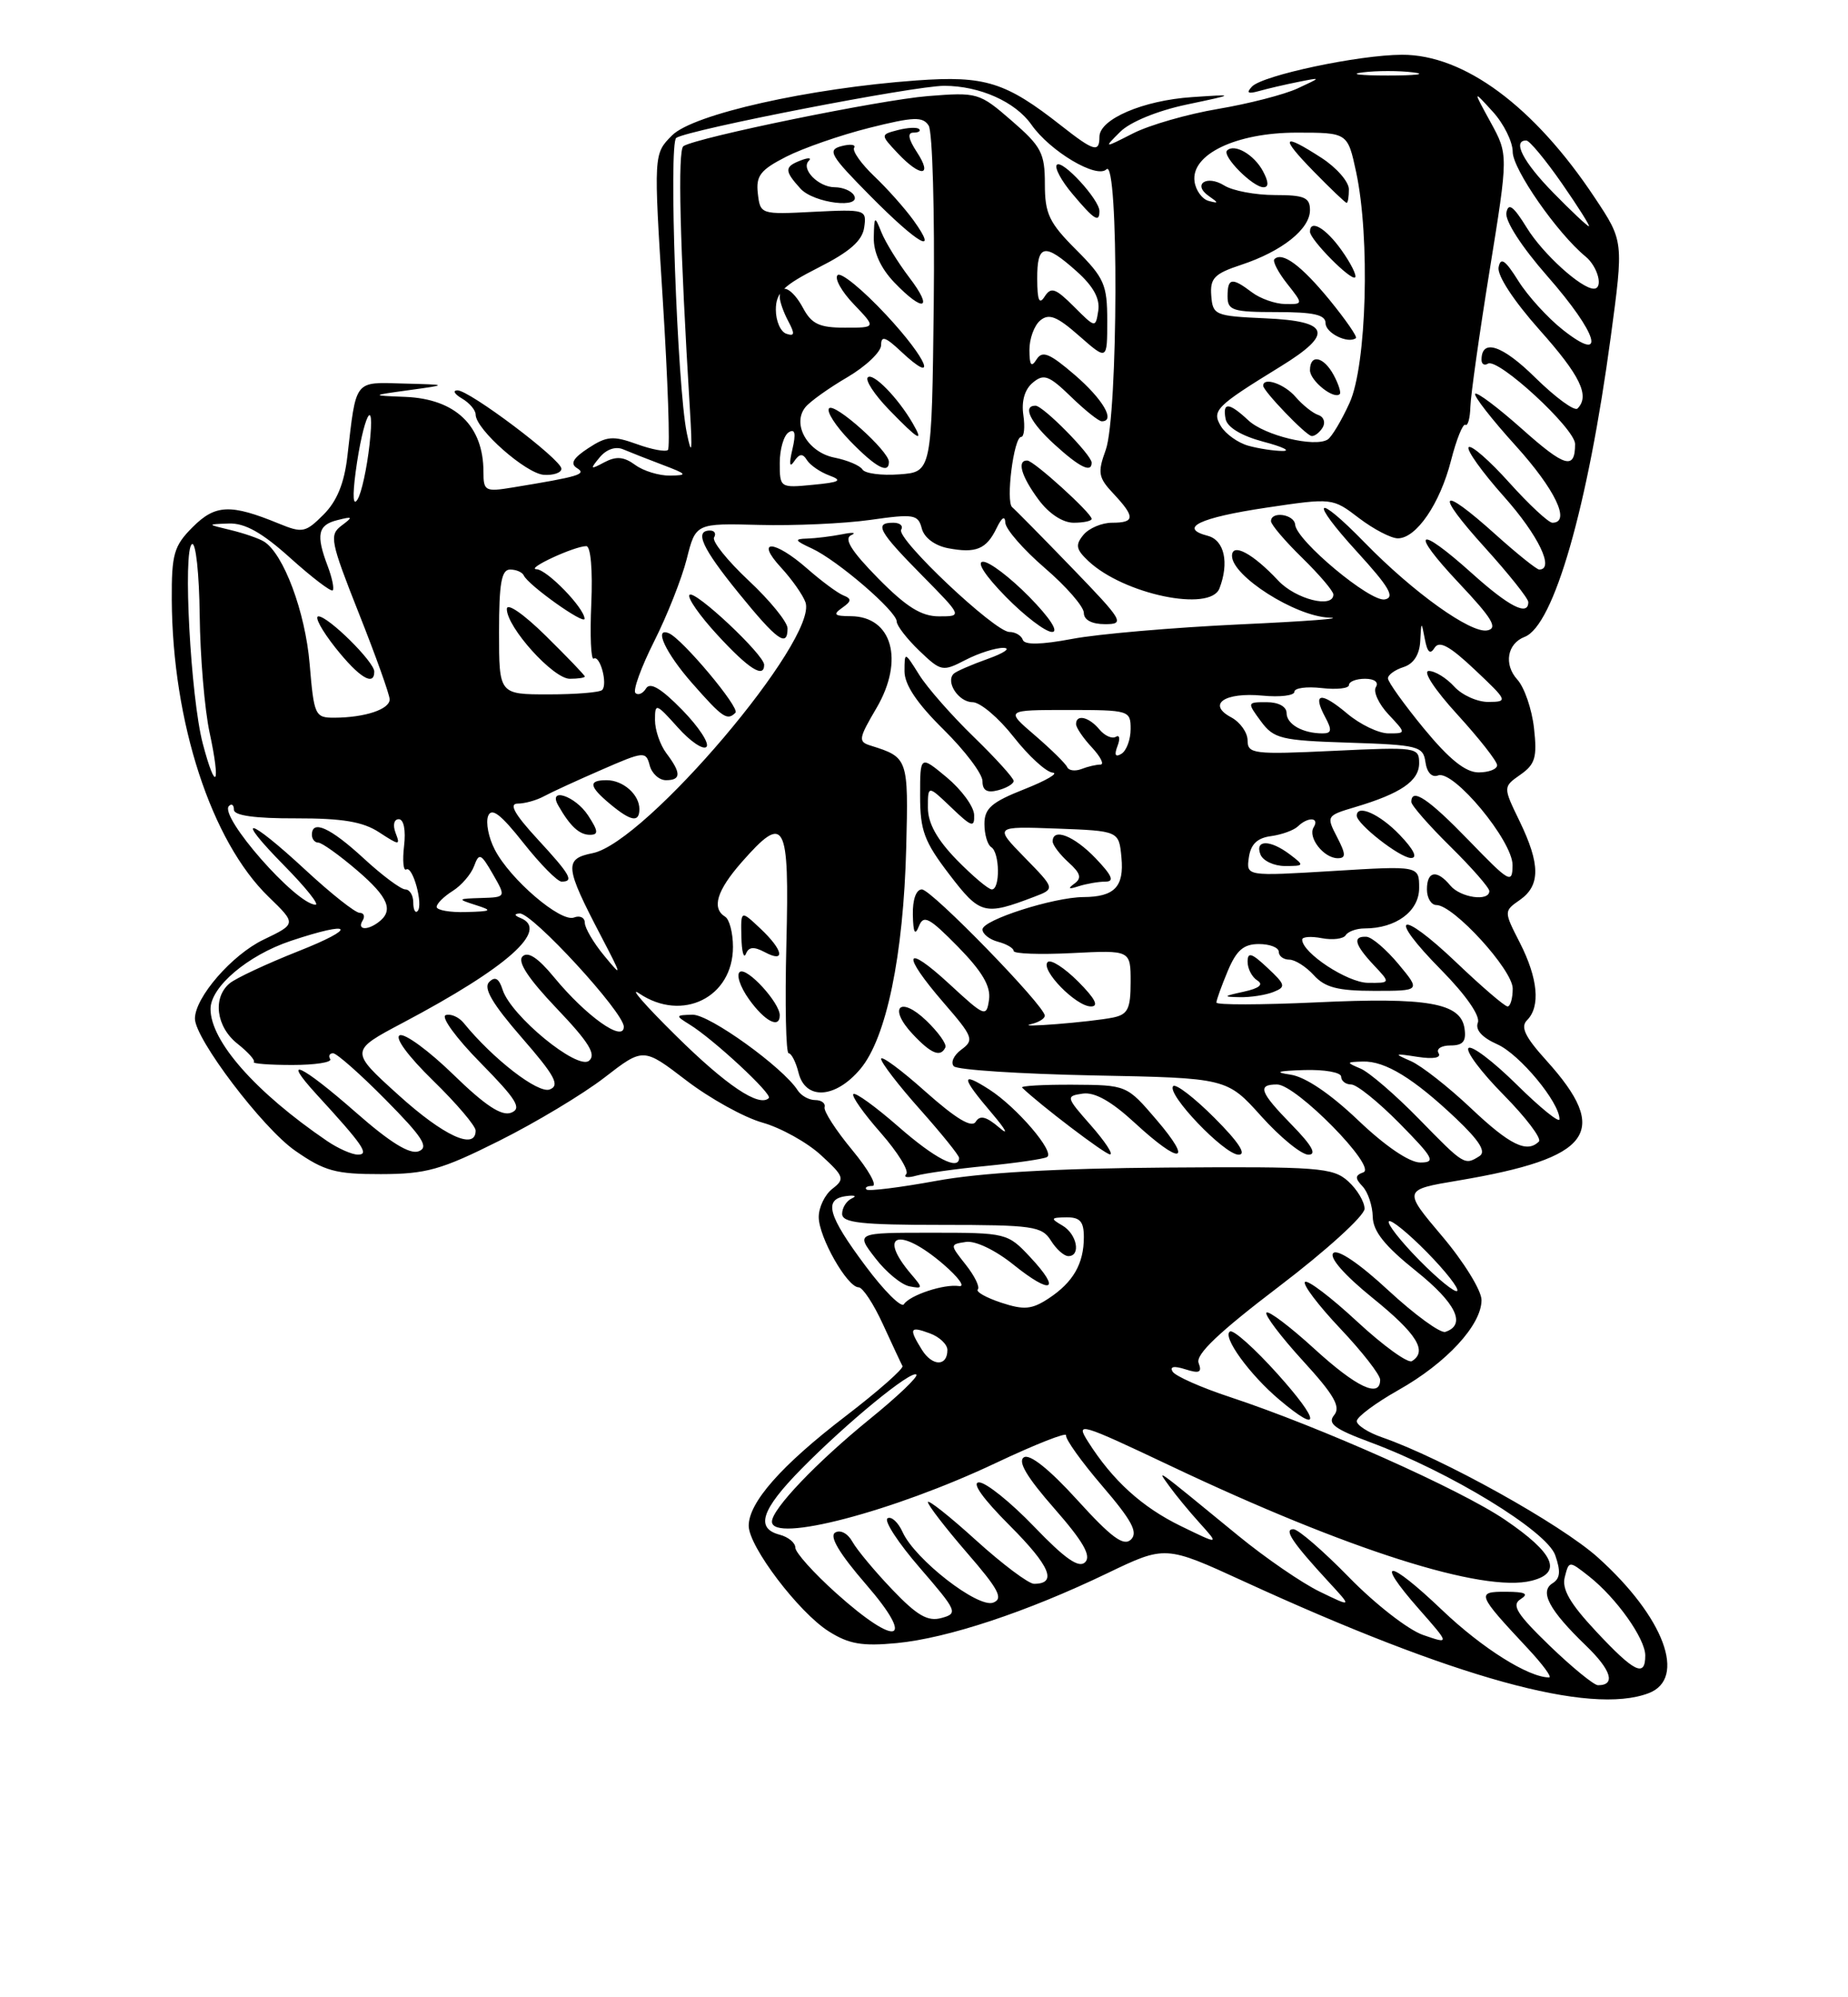 <?xml version="1.0" encoding="UTF-8" standalone="no"?>
<!DOCTYPE svg PUBLIC "-//W3C//DTD SVG 1.1//EN" "http://www.w3.org/Graphics/SVG/1.1/DTD/svg11.dtd" >
<svg xmlns="http://www.w3.org/2000/svg" xmlns:xlink="http://www.w3.org/1999/xlink" version="1.1" viewBox="0 0 237 256">
 <g >
 <path fill="currentColor"
d=" M 211.43 217.02 C 216.37 215.15 213.42 207.26 204.93 199.63 C 200.18 195.36 185.01 186.92 177.25 184.23 C 175.46 183.61 174.00 182.67 174.00 182.15 C 174.00 181.62 176.40 179.83 179.34 178.17 C 185.51 174.70 190.00 169.83 190.00 166.63 C 190.00 165.41 187.73 161.73 184.96 158.46 C 179.92 152.50 179.92 152.50 187.03 151.31 C 204.18 148.42 206.61 145.11 198.32 135.93 C 195.57 132.89 194.97 131.63 195.84 130.76 C 197.58 129.02 197.24 125.40 194.93 120.86 C 192.85 116.79 192.85 116.79 194.93 115.34 C 197.56 113.49 197.55 110.76 194.88 105.25 C 192.75 100.86 192.75 100.86 194.99 99.29 C 196.89 97.96 197.15 97.06 196.73 93.32 C 196.46 90.90 195.50 88.10 194.59 87.10 C 192.83 85.16 193.29 82.49 195.53 81.63 C 199.27 80.19 203.63 65.01 206.57 43.21 C 208.23 30.91 208.23 30.91 204.53 25.35 C 196.76 13.64 187.77 6.99 179.79 7.02 C 174.23 7.04 161.93 9.65 160.56 11.10 C 159.79 11.92 160.04 12.07 161.50 11.66 C 162.60 11.35 164.85 10.83 166.50 10.50 C 169.50 9.90 169.50 9.90 166.42 11.33 C 164.72 12.12 160.13 13.30 156.22 13.96 C 152.30 14.62 147.40 16.03 145.32 17.09 C 141.53 19.02 141.53 19.02 143.67 16.89 C 144.92 15.64 148.42 14.20 152.15 13.41 C 158.50 12.07 158.50 12.07 152.86 12.45 C 146.60 12.87 141.00 15.27 141.00 17.53 C 141.00 19.60 140.29 19.40 136.14 16.14 C 128.97 10.50 126.34 9.68 117.54 10.31 C 103.73 11.31 88.91 14.64 86.19 17.35 C 83.82 19.73 83.82 19.73 85.00 38.44 C 85.65 48.74 85.95 57.39 85.66 57.67 C 85.38 57.95 83.58 57.62 81.66 56.92 C 78.63 55.83 77.81 55.89 75.45 57.44 C 73.49 58.72 73.09 59.44 74.00 60.00 C 75.27 60.79 74.28 61.08 65.75 62.48 C 62.22 63.06 62.00 62.94 62.00 60.48 C 62.00 54.58 58.43 51.14 52.00 50.87 C 47.50 50.69 47.50 50.69 52.50 50.00 C 57.50 49.31 57.50 49.31 51.77 49.16 C 45.36 48.98 45.70 48.54 44.55 58.49 C 44.15 61.94 43.21 64.25 41.49 65.96 C 39.18 68.27 38.79 68.35 35.76 67.11 C 29.57 64.57 27.62 64.65 24.72 67.55 C 22.30 69.97 22.00 71.00 22.03 76.89 C 22.12 92.57 27.09 107.83 34.45 114.95 C 38.02 118.41 38.02 118.41 33.77 120.45 C 29.73 122.40 25.00 127.85 25.00 130.56 C 25.00 133.15 33.66 144.57 37.84 147.48 C 41.62 150.11 43.04 150.50 48.84 150.49 C 54.66 150.48 56.57 149.95 64.00 146.23 C 68.67 143.90 74.75 140.25 77.50 138.13 C 82.50 134.26 82.50 134.26 88.00 138.47 C 91.03 140.79 95.43 143.23 97.79 143.89 C 100.16 144.56 103.53 146.44 105.29 148.06 C 108.27 150.80 108.38 151.11 106.75 152.37 C 105.79 153.11 105.00 154.74 105.00 155.99 C 105.00 158.56 108.66 165.00 110.12 165.00 C 110.64 165.00 112.05 167.14 113.24 169.75 C 114.44 172.36 115.56 174.76 115.74 175.09 C 115.91 175.41 112.64 178.30 108.46 181.50 C 100.20 187.82 95.99 192.60 96.02 195.59 C 96.06 198.27 102.45 206.68 106.29 209.10 C 108.87 210.73 110.58 211.02 115.00 210.60 C 121.54 209.97 131.68 206.61 141.98 201.66 C 149.45 198.07 149.45 198.07 159.48 202.67 C 186.53 215.08 203.92 219.88 211.43 217.02 Z  M 72.00 60.08 C 72.00 58.90 60.17 49.99 58.65 50.03 C 58.02 50.05 58.29 50.52 59.25 51.08 C 60.21 51.64 61.00 52.57 61.00 53.14 C 61.00 55.02 67.46 60.71 69.75 60.86 C 70.99 60.94 72.00 60.59 72.00 60.08 Z  M 198.76 210.96 C 194.52 206.86 193.81 205.73 195.01 204.97 C 196.11 204.27 195.62 204.03 193.13 204.02 C 189.29 204.00 189.42 204.32 195.90 211.25 C 197.83 213.31 199.08 215.00 198.67 215.00 C 196.03 215.00 190.07 211.25 184.96 206.38 C 178.00 199.74 176.18 199.65 181.96 206.22 C 185.95 210.75 185.95 210.75 182.51 209.56 C 180.61 208.91 176.35 205.59 173.03 202.19 C 169.71 198.79 166.49 196.00 165.87 196.00 C 164.60 196.00 165.74 197.71 170.40 202.76 C 173.41 206.02 173.41 206.02 169.26 204.01 C 166.98 202.91 162.28 199.68 158.81 196.84 C 147.77 187.80 148.32 188.20 149.97 190.50 C 150.76 191.60 152.52 193.74 153.89 195.25 C 156.37 198.00 156.37 198.00 151.44 195.60 C 146.45 193.17 142.69 189.76 139.53 184.77 C 137.90 182.20 138.49 182.38 150.15 187.90 C 172.84 198.65 190.20 204.17 196.41 202.61 C 200.45 201.60 199.35 199.09 192.99 194.78 C 187.25 190.89 169.31 182.89 157.76 179.07 C 154.05 177.85 150.74 176.38 150.39 175.81 C 149.98 175.15 150.56 175.04 152.03 175.51 C 153.82 176.08 154.18 175.91 153.72 174.70 C 153.30 173.62 156.31 170.76 164.07 164.86 C 170.08 160.29 175.00 155.82 175.00 154.93 C 175.00 154.04 174.05 152.45 172.89 151.40 C 170.93 149.65 169.13 149.51 149.64 149.65 C 135.40 149.75 125.74 150.31 120.04 151.36 C 115.39 152.21 111.37 152.71 111.12 152.46 C 110.87 152.21 111.21 152.00 111.88 152.00 C 112.55 152.00 111.39 149.94 109.30 147.41 C 107.21 144.89 105.61 142.42 105.75 141.91 C 105.89 141.41 105.35 141.00 104.55 141.00 C 103.75 141.00 102.74 140.44 102.30 139.75 C 100.41 136.80 90.96 130.00 88.82 130.06 C 86.61 130.11 86.59 130.17 88.43 131.31 C 91.48 133.18 99.09 140.24 98.60 140.74 C 97.37 141.96 93.16 139.14 86.68 132.74 C 82.73 128.85 80.61 126.41 81.97 127.33 C 87.50 131.06 94.00 127.84 94.00 121.37 C 94.00 119.58 93.55 117.84 93.00 117.50 C 91.24 116.41 91.92 114.16 95.10 110.53 C 100.69 104.18 101.24 105.18 100.85 121.00 C 100.66 128.70 100.79 135.00 101.14 135.00 C 101.49 135.00 102.07 136.12 102.41 137.50 C 103.30 141.05 107.14 140.82 110.34 137.01 C 113.68 133.04 115.87 122.44 116.22 108.63 C 116.51 97.22 116.46 97.07 111.70 95.58 C 110.03 95.07 110.08 94.71 112.42 90.73 C 115.99 84.63 114.42 79.02 109.13 78.98 C 107.00 78.97 106.78 78.77 108.00 77.91 C 109.22 77.05 109.25 76.75 108.15 76.31 C 107.41 76.01 105.33 74.47 103.52 72.88 C 99.29 69.17 96.77 69.07 100.17 72.75 C 101.56 74.26 102.97 76.26 103.30 77.20 C 104.95 81.90 82.81 107.99 76.01 109.35 C 72.32 110.09 72.42 111.07 77.09 120.00 C 79.81 125.21 79.83 125.34 77.49 122.50 C 76.12 120.85 75.01 118.95 75.00 118.28 C 75.00 117.61 74.37 117.30 73.61 117.60 C 71.90 118.25 65.42 112.71 63.46 108.91 C 62.66 107.38 62.28 105.44 62.60 104.59 C 63.04 103.46 64.21 104.35 67.12 108.03 C 69.28 110.76 71.49 113.00 72.02 113.00 C 73.66 113.00 73.17 112.14 68.87 107.48 C 65.98 104.34 65.24 103.00 66.39 103.00 C 67.29 103.00 68.81 102.58 69.76 102.06 C 70.72 101.54 74.05 100.01 77.16 98.66 C 82.59 96.29 82.84 96.27 83.32 98.10 C 83.59 99.14 84.53 100.00 85.41 100.00 C 87.36 100.00 87.38 99.09 85.47 96.56 C 84.66 95.49 84.00 93.57 84.00 92.29 C 84.00 90.08 84.13 90.12 86.92 93.23 C 88.52 95.03 90.18 96.15 90.60 95.73 C 91.02 95.31 89.62 93.17 87.49 90.99 C 84.80 88.24 83.38 87.39 82.86 88.23 C 82.45 88.90 81.83 89.16 81.49 88.82 C 81.15 88.48 82.23 85.51 83.89 82.21 C 85.55 78.92 87.43 74.17 88.07 71.65 C 89.22 67.07 89.22 67.07 97.36 67.28 C 101.84 67.40 108.25 67.11 111.60 66.64 C 117.22 65.84 117.75 65.93 118.22 67.75 C 118.53 68.92 119.88 69.93 121.56 70.26 C 125.17 70.95 126.50 70.40 127.81 67.69 C 128.48 66.30 128.89 66.05 128.93 67.00 C 128.97 67.83 131.25 70.44 134.00 72.81 C 136.75 75.17 139.00 77.76 139.00 78.56 C 139.00 79.46 140.02 80.00 141.72 80.00 C 144.29 80.00 144.06 79.60 137.47 72.78 C 133.64 68.82 130.19 65.32 129.81 65.01 C 128.96 64.32 130.01 56.00 130.96 56.00 C 131.34 56.00 131.47 54.74 131.24 53.19 C 130.98 51.41 131.42 49.89 132.46 49.04 C 133.86 47.87 134.52 48.11 137.34 50.84 C 139.13 52.58 140.91 54.00 141.30 54.00 C 143.10 54.00 141.46 51.18 137.84 48.06 C 134.59 45.27 133.68 44.90 132.94 46.06 C 132.26 47.14 132.03 46.84 132.02 44.87 C 132.01 43.43 132.63 41.72 133.41 41.07 C 134.53 40.14 135.56 40.55 138.41 43.06 C 142.00 46.21 142.00 46.21 142.00 41.10 C 142.00 36.48 141.62 35.62 138.00 32.00 C 134.54 28.54 134.00 27.40 134.00 23.58 C 134.00 19.62 133.55 18.77 129.75 15.48 C 125.59 11.87 125.37 11.81 118.96 12.32 C 112.82 12.82 89.52 17.58 87.65 18.73 C 86.89 19.19 87.19 31.45 88.48 52.50 C 88.81 57.95 88.72 58.61 88.08 55.50 C 86.85 49.56 85.73 18.28 86.73 17.67 C 88.50 16.58 117.24 11.00 121.09 11.00 C 125.63 11.00 130.21 13.04 132.27 15.97 C 134.66 19.39 140.65 22.95 141.90 21.70 C 143.49 20.11 143.40 53.24 141.81 57.66 C 140.74 60.60 140.85 61.21 142.81 63.29 C 145.60 66.27 145.57 67.00 142.62 67.00 C 141.31 67.00 139.66 67.70 138.95 68.55 C 137.88 69.85 137.99 70.41 139.58 71.91 C 144.12 76.18 155.21 78.49 156.39 75.42 C 157.66 72.12 157.02 69.24 154.90 68.68 C 151.06 67.68 153.82 66.35 162.40 65.07 C 170.87 63.81 170.89 63.81 174.29 66.41 C 176.16 67.83 178.40 69.00 179.27 69.00 C 181.64 69.00 184.67 64.57 186.09 59.02 C 186.78 56.32 187.61 54.26 187.93 54.45 C 188.24 54.65 188.53 53.61 188.57 52.15 C 188.61 50.69 189.72 42.82 191.04 34.66 C 193.44 19.82 193.44 19.82 191.16 15.66 C 188.88 11.50 188.88 11.50 191.44 14.31 C 192.85 15.85 194.00 18.17 194.00 19.47 C 194.00 21.69 199.70 29.88 203.33 32.87 C 204.93 34.18 205.66 37.00 204.40 37.00 C 202.79 37.00 197.88 32.55 195.83 29.23 C 194.09 26.41 193.44 25.93 193.19 27.26 C 192.99 28.30 195.14 31.63 198.42 35.37 C 204.96 42.82 206.11 46.75 200.45 42.29 C 198.50 40.76 195.92 37.92 194.72 36.00 C 193.04 33.32 192.45 32.91 192.19 34.26 C 191.99 35.30 194.13 38.56 197.42 42.26 C 202.66 48.13 203.93 50.74 202.31 52.36 C 201.93 52.74 199.50 50.96 196.90 48.41 C 192.67 44.23 190.00 43.35 190.00 46.12 C 190.00 46.67 190.37 46.89 190.82 46.61 C 192.11 45.82 202.00 54.94 202.00 56.91 C 202.00 60.27 200.71 59.90 195.19 54.98 C 192.13 52.26 189.44 50.23 189.19 50.47 C 188.95 50.71 191.28 53.71 194.38 57.13 C 199.46 62.74 201.49 67.00 199.09 67.00 C 198.59 67.00 196.11 64.69 193.56 61.86 C 191.02 59.03 188.68 56.99 188.35 57.32 C 188.03 57.64 190.06 60.49 192.88 63.65 C 197.29 68.60 199.41 73.00 197.40 73.00 C 197.07 73.00 194.54 70.97 191.79 68.50 C 184.62 62.05 183.88 62.95 190.42 70.17 C 193.49 73.56 196.00 76.71 196.00 77.17 C 196.00 79.02 193.53 77.76 188.79 73.50 C 181.72 67.15 180.68 67.91 187.10 74.73 C 191.38 79.27 192.14 80.52 190.74 80.80 C 188.63 81.22 181.23 75.92 175.04 69.57 C 168.62 62.98 167.82 63.93 174.06 70.75 C 178.16 75.24 178.94 76.57 177.60 76.83 C 175.74 77.20 166.27 69.30 166.10 67.25 C 165.99 65.91 163.00 65.47 163.00 66.80 C 163.00 67.24 164.80 69.35 167.00 71.50 C 169.20 73.65 171.00 75.76 171.00 76.20 C 171.00 78.03 166.17 76.81 163.92 74.41 C 160.68 70.94 158.00 69.51 158.00 71.25 C 158.00 73.83 166.11 78.99 170.43 79.16 C 172.67 79.25 167.53 79.64 159.00 80.03 C 150.47 80.43 140.80 81.26 137.50 81.89 C 133.51 82.64 131.39 82.68 131.17 82.01 C 130.99 81.46 130.21 81.00 129.45 81.00 C 127.58 81.00 114.88 69.01 115.57 67.89 C 115.87 67.40 115.42 67.00 114.56 67.00 C 112.07 67.00 112.67 68.10 118.22 73.72 C 123.43 79.00 123.43 79.00 120.43 79.00 C 118.16 79.00 116.25 77.81 112.61 74.12 C 109.20 70.65 108.19 69.05 109.15 68.60 C 109.89 68.26 109.38 68.20 108.00 68.48 C 106.62 68.75 104.60 69.00 103.50 69.03 C 101.81 69.08 101.91 69.28 104.12 70.30 C 107.38 71.80 115.00 78.35 115.00 79.66 C 115.00 80.19 116.30 81.87 117.89 83.40 C 120.69 86.08 120.88 86.11 123.84 84.58 C 125.52 83.71 127.71 83.02 128.70 83.04 C 129.69 83.07 128.78 83.70 126.68 84.45 C 124.57 85.20 122.60 86.06 122.30 86.36 C 121.24 87.43 122.96 90.00 124.72 90.00 C 125.71 90.00 128.08 92.01 130.00 94.46 C 131.93 96.92 134.18 98.97 135.00 99.03 C 135.82 99.08 134.19 100.04 131.38 101.15 C 127.17 102.81 126.25 103.61 126.25 105.60 C 126.25 106.94 126.64 108.28 127.12 108.58 C 128.22 109.25 128.29 114.00 127.20 114.00 C 126.76 114.00 124.74 112.29 122.70 110.21 C 120.16 107.60 119.00 105.51 119.00 103.52 C 119.00 100.63 119.00 100.63 122.00 103.50 C 124.62 106.01 124.99 106.13 124.93 104.44 C 124.89 103.37 123.31 101.22 121.43 99.65 C 118.00 96.80 118.00 96.80 118.00 101.99 C 118.00 106.46 118.53 107.87 121.75 112.08 C 125.69 117.23 126.25 117.38 132.62 114.95 C 135.33 113.92 135.33 113.92 131.42 109.92 C 127.50 105.91 127.50 105.91 135.50 106.20 C 143.50 106.50 143.50 106.50 143.82 109.90 C 144.18 113.66 142.93 114.96 138.93 114.98 C 135.09 115.01 126.00 117.92 126.00 119.13 C 126.00 119.71 126.90 120.42 128.00 120.71 C 129.10 121.00 130.00 121.53 130.00 121.89 C 130.00 122.25 133.38 122.37 137.50 122.16 C 145.00 121.78 145.00 121.78 145.00 125.87 C 145.00 129.31 144.64 130.03 142.75 130.42 C 139.91 131.00 129.88 131.80 132.25 131.26 C 133.21 131.04 134.00 130.55 133.99 130.18 C 133.97 128.90 119.46 114.00 118.23 114.00 C 117.49 114.00 117.03 115.30 117.07 117.25 C 117.12 119.55 117.34 119.98 117.84 118.73 C 118.44 117.21 119.15 117.58 122.86 121.35 C 125.97 124.53 127.08 126.41 126.84 128.13 C 126.51 130.41 126.32 130.34 121.75 126.12 C 115.94 120.77 115.53 122.18 121.04 128.55 C 124.81 132.90 124.96 133.31 123.29 134.53 C 122.31 135.25 121.88 136.21 122.33 136.67 C 122.79 137.13 130.86 137.65 140.26 137.84 C 157.35 138.17 157.35 138.17 161.77 143.09 C 164.20 145.79 166.91 148.00 167.80 148.00 C 168.91 148.00 168.26 146.83 165.70 144.21 C 161.55 139.96 161.20 139.00 163.78 139.00 C 166.22 139.00 176.65 149.60 174.85 150.26 C 173.77 150.65 173.75 151.01 174.75 152.07 C 175.44 152.80 176.02 154.55 176.05 155.95 C 176.08 157.81 177.58 159.69 181.59 162.90 C 186.74 167.02 188.09 169.81 185.36 170.71 C 184.73 170.92 181.45 168.53 178.06 165.40 C 174.32 161.93 171.54 160.06 170.99 160.61 C 170.43 161.17 172.41 163.43 176.03 166.36 C 181.73 170.97 183.11 173.20 181.07 174.46 C 180.56 174.77 177.40 172.49 174.04 169.38 C 170.69 166.27 167.68 163.99 167.36 164.31 C 167.04 164.63 169.08 167.32 171.89 170.29 C 174.70 173.26 177.00 176.21 177.00 176.85 C 177.00 179.25 173.97 177.82 168.55 172.87 C 165.46 170.05 162.70 167.96 162.42 168.24 C 162.15 168.52 164.24 171.29 167.07 174.39 C 171.09 178.78 171.98 180.32 171.10 181.38 C 170.21 182.46 171.13 183.15 175.74 184.86 C 185.98 188.67 198.35 196.22 199.45 199.33 C 200.18 201.41 200.09 202.32 199.11 202.93 C 197.40 203.99 198.68 206.38 203.38 210.91 C 206.65 214.06 207.25 216.00 204.94 216.00 C 204.42 216.00 201.64 213.73 198.76 210.96 Z  M 163.83 176.09 C 160.91 172.84 158.17 170.39 157.74 170.66 C 156.71 171.30 160.26 176.20 164.09 179.42 C 169.45 183.94 169.32 182.20 163.83 176.09 Z  M 126.50 149.44 C 130.35 149.06 133.85 148.55 134.28 148.30 C 135.34 147.68 130.41 141.92 126.88 139.65 C 123.15 137.26 123.24 138.04 127.23 142.72 C 129.00 144.80 129.42 145.62 128.17 144.54 C 126.48 143.10 125.68 142.90 125.13 143.78 C 124.62 144.61 122.61 143.40 118.69 139.92 C 115.56 137.12 113.00 135.24 113.00 135.72 C 113.00 136.20 115.25 139.13 118.00 142.21 C 120.75 145.30 123.00 148.09 123.00 148.41 C 123.00 150.10 119.89 148.50 115.19 144.38 C 112.28 141.84 109.70 139.97 109.44 140.23 C 109.18 140.48 110.77 142.73 112.96 145.21 C 115.14 147.70 116.61 150.07 116.22 150.49 C 115.82 150.91 116.40 151.00 117.50 150.69 C 118.60 150.38 122.65 149.81 126.50 149.44 Z  M 139.91 144.25 C 136.69 140.60 136.67 140.49 138.86 140.17 C 140.39 139.95 142.53 141.15 145.53 143.92 C 151.42 149.35 153.10 149.12 148.32 143.53 C 144.50 139.07 144.50 139.07 137.58 139.03 C 133.78 139.01 130.85 139.18 131.08 139.40 C 133.34 141.59 141.69 147.94 142.35 147.96 C 142.82 147.98 141.72 146.31 139.91 144.25 Z  M 155.77 143.30 C 153.19 140.71 150.79 138.87 150.46 139.21 C 149.52 140.15 157.01 148.00 158.85 148.00 C 159.91 148.00 158.84 146.37 155.77 143.30 Z  M 121.24 134.25 C 121.44 133.84 120.34 132.30 118.81 130.83 C 115.41 127.56 113.84 129.14 117.07 132.57 C 119.42 135.07 120.62 135.56 121.24 134.25 Z  M 100.00 130.13 C 100.00 128.52 95.85 123.98 94.90 124.56 C 94.39 124.88 94.90 126.46 96.05 128.07 C 98.07 130.90 100.00 131.91 100.00 130.13 Z  M 138.26 125.80 C 136.50 124.04 134.75 122.92 134.36 123.31 C 133.39 124.28 137.99 129.00 139.91 129.00 C 140.97 129.00 140.45 127.99 138.26 125.80 Z  M 98.08 122.04 C 100.79 123.49 100.46 121.78 97.50 119.00 C 95.00 116.65 95.00 116.65 95.08 120.08 C 95.12 121.96 95.38 122.94 95.66 122.26 C 96.02 121.35 96.68 121.30 98.08 122.04 Z  M 141.77 113.00 C 142.96 113.00 142.63 112.23 140.50 110.00 C 137.75 107.13 135.00 106.05 135.00 107.85 C 135.00 108.31 135.91 109.51 137.02 110.52 C 138.60 111.94 138.76 112.56 137.77 113.27 C 136.89 113.91 137.05 114.01 138.33 113.59 C 139.34 113.27 140.89 113.00 141.77 113.00 Z  M 75.41 104.50 C 73.77 102.00 70.21 100.83 71.60 103.25 C 73.11 105.90 74.30 107.00 75.65 107.00 C 76.78 107.00 76.74 106.53 75.41 104.50 Z  M 82.00 103.70 C 82.00 101.84 79.91 100.00 77.80 100.00 C 75.41 100.00 75.53 100.79 78.25 103.06 C 80.92 105.28 82.00 105.47 82.00 103.70 Z  M 130.00 100.10 C 130.00 99.73 127.70 97.19 124.89 94.46 C 122.07 91.73 118.92 88.15 117.89 86.50 C 116.01 83.50 116.01 83.50 116.00 86.04 C 116.00 87.76 117.60 90.15 121.00 93.50 C 123.75 96.21 126.00 99.19 126.00 100.12 C 126.00 101.32 126.58 101.66 128.00 101.29 C 129.10 101.00 130.00 100.46 130.00 100.10 Z  M 94.32 91.35 C 94.93 90.74 87.52 81.90 85.79 81.17 C 83.79 80.32 85.35 83.68 88.75 87.55 C 92.68 92.02 93.26 92.41 94.32 91.35 Z  M 98.00 85.21 C 98.00 83.92 89.10 75.57 88.43 76.24 C 88.09 76.57 89.72 78.91 92.04 81.42 C 96.02 85.74 98.00 87.00 98.00 85.21 Z  M 101.00 80.54 C 101.00 79.74 98.76 76.98 96.02 74.42 C 93.28 71.85 91.28 69.36 91.58 68.88 C 91.87 68.40 91.64 68.00 91.06 68.00 C 89.01 68.00 90.04 70.25 94.75 76.04 C 99.66 82.08 101.00 83.05 101.00 80.54 Z  M 132.00 76.50 C 129.57 74.03 126.91 72.00 126.08 72.00 C 125.18 72.00 126.35 73.80 129.00 76.50 C 131.43 78.97 134.09 81.00 134.92 81.00 C 135.82 81.00 134.65 79.20 132.00 76.50 Z  M 140.00 66.51 C 140.00 65.77 132.60 59.06 131.75 59.03 C 130.38 58.98 130.97 61.04 133.19 64.04 C 134.52 65.84 136.29 67.00 137.69 67.00 C 138.96 67.00 140.00 66.78 140.00 66.51 Z  M 140.00 59.30 C 140.00 58.31 133.78 52.00 132.80 52.00 C 131.08 52.00 132.14 54.16 135.25 56.98 C 138.47 59.91 140.00 60.66 140.00 59.30 Z  M 141.00 27.06 C 141.00 25.59 136.25 20.42 135.54 21.12 C 135.20 21.47 136.10 23.16 137.55 24.87 C 140.32 28.17 141.00 28.60 141.00 27.06 Z  M 204.70 209.11 C 201.34 205.52 200.27 203.67 200.68 202.13 C 201.22 200.03 201.22 200.03 203.77 202.03 C 207.28 204.79 211.00 210.02 211.00 212.19 C 211.00 215.04 209.61 214.36 204.70 209.11 Z  M 107.25 204.21 C 104.36 201.62 102.00 198.99 102.00 198.37 C 102.00 197.74 101.10 197.00 100.00 196.71 C 96.85 195.89 97.62 193.52 102.75 188.30 C 108.60 182.35 116.89 175.55 117.52 176.19 C 117.78 176.45 115.09 179.01 111.55 181.88 C 104.74 187.41 99.00 193.42 99.00 195.03 C 99.00 197.81 114.57 193.73 127.72 187.51 C 132.80 185.11 136.85 183.52 136.72 183.97 C 136.60 184.42 138.69 187.35 141.37 190.47 C 145.16 194.89 145.98 196.41 145.04 197.33 C 144.10 198.23 142.54 197.08 138.16 192.26 C 134.58 188.32 132.06 186.31 131.31 186.79 C 130.49 187.31 131.71 189.36 135.20 193.33 C 138.91 197.56 139.98 199.42 139.17 200.23 C 138.36 201.04 136.60 199.81 132.62 195.67 C 129.62 192.55 126.45 190.00 125.56 190.00 C 124.56 190.00 126.04 192.08 129.51 195.55 C 134.69 200.74 135.64 203.00 132.61 203.00 C 131.91 203.00 128.56 200.49 125.17 197.42 C 121.78 194.34 119.00 192.15 119.00 192.53 C 119.00 192.91 121.25 195.83 124.00 199.01 C 128.08 203.71 128.71 204.90 127.38 205.41 C 125.43 206.16 117.36 199.89 115.77 196.40 C 115.19 195.11 114.31 194.31 113.82 194.61 C 113.34 194.91 115.20 197.77 117.97 200.96 C 122.76 206.50 122.89 206.80 120.75 207.38 C 118.99 207.87 117.62 207.08 114.44 203.75 C 112.20 201.41 109.90 198.65 109.32 197.61 C 108.72 196.53 107.76 196.03 107.10 196.44 C 106.33 196.92 107.66 199.14 111.07 203.08 C 117.52 210.52 115.09 211.24 107.25 204.21 Z  M 118.24 173.02 C 116.52 170.26 116.67 169.94 119.25 170.90 C 120.49 171.35 121.50 172.32 121.50 173.03 C 121.50 175.16 119.58 175.15 118.24 173.02 Z  M 111.02 162.29 C 106.17 155.80 105.58 153.70 108.50 153.31 C 109.60 153.16 109.94 153.29 109.25 153.60 C 108.56 153.91 108.00 154.80 108.00 155.58 C 108.00 156.73 110.42 157.00 120.76 157.00 C 132.44 157.00 133.62 157.17 134.77 159.00 C 135.45 160.10 136.46 161.00 137.01 161.00 C 138.66 161.00 138.12 158.17 136.25 157.08 C 134.69 156.17 134.74 156.06 136.75 156.03 C 138.51 156.01 139.00 156.56 139.00 158.57 C 139.00 161.98 137.63 164.35 134.49 166.42 C 132.31 167.85 131.33 167.93 128.38 166.96 C 126.45 166.32 125.11 165.56 125.40 165.27 C 125.69 164.97 125.00 163.55 123.87 162.12 C 121.80 159.50 121.80 159.50 123.88 159.18 C 125.08 159.00 127.64 160.22 129.98 162.10 C 134.87 166.03 136.16 165.45 132.13 161.14 C 129.23 158.04 129.08 158.00 119.47 158.00 C 109.74 158.00 109.74 158.00 112.25 161.25 C 113.62 163.04 115.59 164.66 116.63 164.87 C 118.36 165.21 118.38 165.10 116.90 163.37 C 112.41 158.12 115.33 157.19 121.00 162.06 C 122.92 163.72 123.83 164.96 123.00 164.84 C 121.08 164.54 116.68 166.00 115.92 167.17 C 115.60 167.66 113.39 165.47 111.02 162.29 Z  M 182.00 161.50 C 179.59 159.05 177.85 156.82 178.12 156.54 C 178.40 156.27 180.59 158.05 183.00 160.50 C 185.41 162.95 187.15 165.18 186.88 165.46 C 186.60 165.73 184.41 163.95 182.00 161.50 Z  M 174.18 143.59 C 170.61 140.19 167.39 138.01 165.50 137.74 C 163.34 137.42 163.84 137.26 167.25 137.15 C 169.86 137.07 172.00 137.45 172.00 138.00 C 172.00 138.55 172.58 139.00 173.29 139.00 C 174.00 139.00 176.79 141.25 179.50 144.00 C 183.87 148.44 184.17 149.00 182.14 149.00 C 180.74 149.00 177.65 146.90 174.18 143.59 Z  M 181.97 143.41 C 178.96 140.33 175.60 137.44 174.50 136.97 C 172.61 136.17 172.62 136.12 174.79 136.06 C 177.65 135.98 181.30 138.22 186.74 143.37 C 189.74 146.22 190.62 147.63 189.74 148.18 C 187.83 149.39 187.78 149.36 181.97 143.41 Z  M 41.94 146.24 C 32.79 140.01 27.00 133.46 27.00 129.32 C 27.00 126.49 31.78 122.44 37.28 120.60 C 45.30 117.92 45.97 118.88 38.21 121.94 C 34.20 123.53 30.26 125.37 29.46 126.03 C 27.23 127.88 27.72 131.63 30.47 133.79 C 31.82 134.86 32.76 135.91 32.55 136.12 C 32.34 136.33 34.56 136.50 37.49 136.50 C 40.41 136.50 42.60 136.16 42.35 135.75 C 42.09 135.34 42.26 135.00 42.72 135.00 C 43.18 135.00 46.22 137.68 49.46 140.96 C 54.21 145.76 55.04 147.05 53.70 147.56 C 52.56 148.00 50.03 146.44 45.66 142.60 C 38.62 136.42 35.94 135.18 40.58 140.25 C 46.57 146.78 47.41 148.00 45.90 147.99 C 45.13 147.99 43.35 147.20 41.94 146.24 Z  M 188.64 142.04 C 185.75 139.31 182.29 136.60 180.95 136.01 C 178.70 135.03 178.77 134.99 181.80 135.46 C 183.83 135.77 184.87 135.59 184.49 134.98 C 184.16 134.44 184.84 134.00 186.01 134.00 C 187.63 134.00 188.06 133.48 187.82 131.82 C 187.34 128.54 183.11 127.80 168.75 128.48 C 161.74 128.80 156.00 128.82 156.00 128.50 C 156.00 128.19 156.65 126.38 157.45 124.47 C 158.57 121.80 159.48 121.00 161.45 121.00 C 162.85 121.00 164.00 121.45 164.00 122.00 C 164.00 122.55 164.61 123.00 165.35 123.00 C 166.08 123.00 167.50 123.90 168.50 125.00 C 169.92 126.57 171.58 127.00 176.25 127.00 C 182.20 127.00 182.20 127.00 179.35 123.57 C 177.78 121.69 175.94 120.11 175.25 120.07 C 173.43 119.97 173.71 121.06 176.17 123.69 C 178.35 126.00 178.35 126.00 175.42 125.97 C 172.80 125.94 167.00 122.13 167.00 120.43 C 167.00 120.07 168.14 119.98 169.52 120.25 C 170.91 120.51 172.29 120.34 172.58 119.87 C 172.88 119.39 173.97 119.00 175.01 119.00 C 179.03 119.00 182.00 116.80 182.00 113.82 C 182.00 110.96 182.00 110.96 170.91 111.64 C 159.82 112.31 159.82 112.31 160.16 109.91 C 160.40 108.21 161.24 107.40 163.00 107.17 C 164.38 106.98 165.93 106.42 166.45 105.92 C 167.75 104.66 169.27 104.76 168.47 106.04 C 167.68 107.33 169.77 110.00 171.56 110.00 C 172.63 110.00 172.61 109.48 171.47 107.28 C 170.08 104.60 170.12 104.54 173.78 103.45 C 179.64 101.71 182.00 100.10 182.00 97.82 C 182.00 95.78 181.68 95.73 171.00 96.24 C 160.79 96.72 160.00 96.63 160.00 94.91 C 160.00 93.90 159.05 92.56 157.89 91.94 C 154.76 90.27 157.04 88.70 161.91 89.16 C 164.16 89.38 166.00 89.15 166.00 88.67 C 166.00 88.18 167.57 87.97 169.50 88.19 C 171.43 88.41 173.00 88.24 173.00 87.80 C 173.00 87.36 173.93 87.00 175.06 87.00 C 176.27 87.00 176.85 87.44 176.45 88.07 C 176.09 88.66 176.82 90.24 178.07 91.57 C 180.35 94.00 180.35 94.00 178.07 94.00 C 176.81 94.00 174.43 92.86 172.77 91.46 C 169.38 88.61 168.28 88.79 169.95 91.91 C 170.85 93.58 170.78 94.00 169.62 94.00 C 167.07 94.00 165.00 92.83 165.00 91.39 C 165.00 90.57 163.96 90.00 162.45 90.00 C 159.93 90.00 159.92 90.02 161.70 92.44 C 163.36 94.69 164.26 94.91 173.00 95.19 C 181.91 95.48 182.52 95.64 182.81 97.69 C 183.00 99.02 183.64 99.69 184.43 99.39 C 186.40 98.63 194.00 107.79 193.98 110.89 C 193.96 113.33 193.60 113.13 188.40 107.75 C 183.20 102.38 181.00 100.90 181.00 102.79 C 181.00 103.22 183.25 105.79 186.00 108.50 C 188.75 111.21 191.00 113.78 191.00 114.21 C 191.00 115.59 187.29 115.06 186.00 113.50 C 184.27 111.42 183.00 111.63 183.00 114.00 C 183.00 115.10 183.55 116.00 184.21 116.00 C 186.41 116.00 194.00 124.31 194.00 126.71 C 194.00 127.97 193.70 129.00 193.34 129.00 C 192.98 129.00 190.03 126.47 186.79 123.38 C 179.41 116.35 177.76 117.17 184.85 124.34 C 187.99 127.53 189.86 130.21 189.53 131.07 C 189.17 131.99 190.06 132.98 192.02 133.85 C 194.87 135.11 200.00 141.28 200.00 143.45 C 200.00 143.99 197.54 142.00 194.52 139.02 C 191.51 136.05 188.73 133.94 188.33 134.33 C 187.94 134.73 189.96 137.43 192.83 140.33 C 195.70 143.24 197.74 145.93 197.36 146.31 C 195.83 147.84 193.64 146.77 188.64 142.04 Z  M 163.30 127.15 C 164.94 126.50 164.88 126.23 162.55 124.05 C 160.52 122.14 160.00 121.98 160.00 123.27 C 160.00 124.16 160.56 125.24 161.25 125.67 C 162.08 126.19 161.49 126.68 159.50 127.11 C 156.85 127.69 156.79 127.77 159.00 127.81 C 160.38 127.84 162.31 127.54 163.30 127.15 Z  M 165.44 109.53 C 162.91 107.61 160.91 107.60 161.64 109.50 C 161.95 110.33 163.38 111.00 164.80 111.00 C 167.28 111.00 167.31 110.94 165.44 109.53 Z  M 179.50 107.00 C 176.95 104.34 174.00 103.03 174.00 104.55 C 174.00 105.62 179.52 109.94 180.94 109.97 C 181.85 109.99 181.33 108.91 179.50 107.00 Z  M 51.10 140.35 C 44.85 134.70 44.85 134.70 51.67 131.09 C 65.11 123.98 70.51 119.18 66.75 117.66 C 65.95 117.34 65.91 117.13 66.64 117.08 C 68.24 116.97 80.00 129.75 80.00 131.60 C 80.00 133.68 75.19 130.27 71.05 125.25 C 69.01 122.77 67.70 121.90 67.01 122.59 C 66.33 123.27 67.76 125.44 71.40 129.26 C 75.53 133.59 76.50 135.17 75.54 135.96 C 74.05 137.20 65.52 130.20 64.46 126.86 C 63.99 125.39 63.49 125.11 62.73 125.87 C 61.96 126.64 63.16 128.68 66.90 132.98 C 71.18 137.89 71.84 139.12 70.50 139.64 C 69.02 140.21 63.24 135.75 59.46 131.11 C 58.84 130.35 57.80 129.90 57.16 130.11 C 56.51 130.33 58.52 133.08 61.63 136.23 C 66.28 140.96 66.96 142.08 65.55 142.62 C 64.33 143.09 62.22 141.70 58.17 137.76 C 55.05 134.72 51.95 132.44 51.28 132.69 C 50.56 132.96 52.30 135.34 55.53 138.49 C 58.54 141.42 61.00 144.32 61.00 144.91 C 61.00 147.49 56.90 145.60 51.10 140.35 Z  M 46.50 118.00 C 46.84 117.45 46.67 117.00 46.12 117.00 C 45.56 117.00 42.44 114.53 39.17 111.50 C 31.75 104.63 29.88 104.28 36.50 111.00 C 39.21 113.75 40.99 115.98 40.46 115.96 C 37.92 115.87 28.05 104.61 29.36 103.31 C 29.71 102.95 30.00 103.17 30.00 103.79 C 30.00 104.53 32.72 104.91 37.94 104.89 C 43.94 104.88 46.56 105.32 48.64 106.69 C 51.23 108.38 51.36 108.38 50.73 106.75 C 50.35 105.75 50.53 105.00 51.14 105.00 C 51.78 105.00 52.06 106.40 51.82 108.43 C 51.60 110.32 51.73 111.67 52.10 111.44 C 52.94 110.92 54.32 116.02 53.55 116.78 C 53.25 117.09 53.00 116.58 53.00 115.67 C 53.00 114.75 52.54 114.00 51.98 114.00 C 51.42 114.00 49.00 112.20 46.62 110.00 C 42.36 106.08 40.00 105.01 40.00 107.00 C 40.00 107.55 40.37 108.00 40.82 108.00 C 41.27 108.00 43.51 109.60 45.80 111.56 C 49.85 115.03 50.54 116.73 48.50 118.23 C 47.04 119.31 45.78 119.16 46.50 118.00 Z  M 56.00 116.24 C 56.00 115.82 56.92 114.91 58.05 114.20 C 59.17 113.50 60.41 112.06 60.80 111.01 C 61.44 109.27 61.67 109.37 63.21 112.04 C 64.91 115.00 64.91 115.00 61.70 115.10 C 58.65 115.19 58.62 115.24 61.00 116.00 C 63.23 116.71 63.10 116.81 59.75 116.90 C 57.69 116.96 56.00 116.66 56.00 116.24 Z  M 26.00 95.29 C 24.45 89.37 23.43 70.47 24.62 69.74 C 25.11 69.44 25.55 73.55 25.61 78.85 C 25.67 84.16 26.24 90.93 26.88 93.90 C 28.34 100.67 27.69 101.71 26.00 95.29 Z  M 136.86 98.32 C 136.66 97.87 134.80 96.04 132.72 94.25 C 128.93 91.00 128.93 91.00 136.97 91.00 C 144.82 91.00 145.00 91.06 145.00 93.44 C 145.00 94.78 144.47 96.21 143.83 96.61 C 143.04 97.10 142.87 96.78 143.32 95.61 C 143.68 94.67 143.58 94.14 143.10 94.44 C 142.62 94.73 141.67 94.31 140.99 93.49 C 139.65 91.88 138.00 91.50 138.00 92.81 C 138.00 93.26 138.92 94.61 140.04 95.81 C 141.16 97.02 141.65 98.00 141.12 98.00 C 140.59 98.00 139.50 98.25 138.69 98.57 C 137.88 98.88 137.05 98.77 136.86 98.32 Z  M 182.62 93.39 C 180.08 90.30 178.00 87.40 178.00 86.95 C 178.00 86.50 178.90 85.85 180.00 85.50 C 181.29 85.09 182.05 83.91 182.14 82.18 C 182.27 79.60 182.29 79.59 182.73 81.91 C 183.05 83.62 183.42 83.94 183.98 83.03 C 184.58 82.07 185.92 82.80 189.14 85.84 C 193.36 89.82 193.42 89.95 190.90 89.97 C 189.48 89.99 187.50 89.10 186.50 88.00 C 185.50 86.90 184.04 86.00 183.24 86.00 C 182.42 86.00 183.99 88.40 186.90 91.58 C 189.70 94.65 192.00 97.57 192.00 98.08 C 192.00 98.59 190.93 99.00 189.62 99.00 C 187.95 99.00 185.87 97.33 182.62 93.39 Z  M 39.71 85.09 C 39.15 78.42 36.36 70.96 33.85 69.41 C 33.20 69.01 31.29 68.35 29.59 67.94 C 26.50 67.20 26.50 67.20 29.35 67.10 C 31.41 67.03 33.61 68.26 37.24 71.53 C 40.01 74.02 42.45 75.88 42.67 75.67 C 42.88 75.45 42.59 74.06 42.03 72.57 C 40.50 68.55 40.76 67.29 43.25 66.67 C 45.27 66.16 45.32 66.23 43.79 67.38 C 42.21 68.57 42.37 69.39 46.01 78.58 C 48.18 84.04 49.96 89.01 49.97 89.63 C 50.00 90.91 46.81 91.97 42.90 91.99 C 40.39 92.00 40.27 91.72 39.71 85.09 Z  M 48.00 86.08 C 48.00 84.83 42.10 79.00 40.84 79.00 C 40.29 79.00 41.26 80.80 43.00 83.00 C 46.04 86.83 48.00 88.04 48.00 86.08 Z  M 64.00 81.00 C 64.00 74.76 64.31 73.00 65.42 73.00 C 66.20 73.00 66.98 73.34 67.17 73.75 C 67.71 74.98 75.00 80.17 74.97 79.30 C 74.91 77.90 70.15 73.00 68.80 72.96 C 67.36 72.92 73.66 70.00 75.19 70.00 C 75.76 70.00 76.02 73.09 75.83 77.41 C 75.65 81.48 75.79 84.64 76.14 84.42 C 76.95 83.91 77.97 87.70 77.22 88.44 C 76.92 88.75 73.82 89.00 70.33 89.00 C 64.00 89.00 64.00 89.00 64.00 81.00 Z  M 75.00 86.71 C 75.00 86.55 72.75 84.21 70.00 81.50 C 67.12 78.67 65.00 77.21 65.00 78.06 C 65.00 80.41 70.95 87.00 73.07 87.00 C 74.13 87.00 75.00 86.87 75.00 86.71 Z  M 45.61 60.50 C 46.57 53.31 48.15 50.18 47.39 57.00 C 47.05 60.02 46.37 63.17 45.86 64.00 C 45.29 64.95 45.19 63.67 45.61 60.50 Z  M 100.00 59.34 C 100.00 57.57 100.52 55.80 101.15 55.41 C 101.96 54.91 102.10 55.54 101.62 57.60 C 101.18 59.46 101.26 60.01 101.84 59.14 C 102.52 58.13 102.94 58.09 103.48 58.96 C 103.88 59.61 105.17 60.50 106.35 60.94 C 108.11 61.59 107.72 61.81 104.25 62.14 C 100.05 62.55 100.00 62.52 100.00 59.34 Z  M 81.46 59.59 C 80.01 58.53 79.03 58.45 77.51 59.25 C 75.69 60.23 75.63 60.16 76.91 58.62 C 77.76 57.59 78.95 57.18 79.91 57.59 C 80.78 57.96 83.08 58.86 85.00 59.59 C 88.14 60.78 88.24 60.92 85.94 60.96 C 84.53 60.98 82.52 60.37 81.46 59.59 Z  M 110.61 60.18 C 110.30 59.67 108.67 58.98 107.00 58.65 C 103.59 57.97 101.52 54.38 103.29 52.19 C 103.87 51.47 106.29 49.74 108.67 48.35 C 111.05 46.95 113.00 45.10 113.00 44.23 C 113.00 43.00 113.54 43.16 115.50 45.00 C 120.40 49.61 119.01 46.11 113.65 40.36 C 110.65 37.14 107.84 34.84 107.42 35.26 C 106.99 35.68 107.93 37.37 109.51 39.01 C 112.37 42.00 112.37 42.00 108.36 42.00 C 105.09 42.00 104.09 41.53 103.00 39.50 C 101.63 36.94 100.00 36.16 100.00 38.07 C 100.00 38.65 100.49 40.05 101.10 41.18 C 101.96 42.80 101.91 43.14 100.85 42.78 C 100.11 42.54 99.50 41.15 99.50 39.70 C 99.50 37.52 100.43 36.60 105.00 34.28 C 108.98 32.27 110.59 30.85 110.83 29.15 C 111.16 26.86 111.01 26.82 104.33 27.15 C 97.56 27.50 97.50 27.48 97.19 24.80 C 96.93 22.54 97.51 21.78 100.82 20.09 C 102.98 18.99 107.78 17.32 111.48 16.39 C 117.19 14.96 118.34 14.92 119.10 16.10 C 119.59 16.87 119.88 27.17 119.75 39.00 C 119.50 60.50 119.50 60.50 115.34 60.80 C 113.05 60.97 110.93 60.69 110.61 60.18 Z  M 114.00 59.20 C 114.00 57.81 107.07 51.60 106.33 52.33 C 105.95 52.72 107.16 54.60 109.01 56.51 C 112.31 59.91 114.00 60.82 114.00 59.20 Z  M 117.05 54.25 C 115.15 50.97 111.95 47.71 111.29 48.37 C 110.93 48.73 112.16 50.60 114.01 52.51 C 117.78 56.40 118.56 56.85 117.05 54.25 Z  M 116.60 35.55 C 115.16 33.65 113.56 31.06 113.05 29.80 C 112.17 27.61 112.12 27.64 112.06 30.45 C 112.02 32.34 112.96 34.39 114.69 36.20 C 118.46 40.13 119.77 39.69 116.60 35.55 Z  M 117.16 28.25 C 116.07 26.74 113.81 24.19 112.13 22.60 C 110.45 21.00 109.28 19.35 109.54 18.94 C 109.79 18.53 109.07 18.43 107.92 18.73 C 106.06 19.22 106.45 19.90 111.64 25.14 C 117.77 31.33 120.47 32.86 117.16 28.25 Z  M 109.50 25.00 C 109.16 24.45 108.06 24.00 107.06 24.00 C 104.97 24.00 102.67 21.66 103.73 20.61 C 104.12 20.21 103.67 20.19 102.72 20.55 C 100.58 21.37 100.57 21.87 102.65 24.17 C 104.36 26.06 110.62 26.81 109.50 25.00 Z  M 117.59 19.50 C 116.49 17.82 116.34 17.00 117.14 17.00 C 117.80 17.00 118.13 16.79 117.87 16.54 C 117.62 16.29 116.40 16.35 115.15 16.67 C 112.90 17.26 112.90 17.26 115.12 19.63 C 118.06 22.75 119.67 22.67 117.59 19.50 Z  M 160.09 57.13 C 158.77 56.76 157.20 55.64 156.59 54.65 C 155.37 52.62 155.89 52.10 164.25 46.96 C 171.08 42.76 170.57 41.16 162.27 40.80 C 155.81 40.51 155.53 40.39 155.34 37.89 C 155.17 35.66 155.73 35.08 159.19 33.94 C 164.42 32.21 168.00 29.36 168.00 26.93 C 168.00 25.31 167.28 25.00 163.49 25.00 C 161.00 25.00 158.10 24.45 157.03 23.79 C 154.75 22.36 152.87 23.63 155.03 25.13 C 156.31 26.02 156.31 26.10 155.00 25.75 C 154.18 25.53 153.36 24.42 153.20 23.29 C 152.68 19.80 158.52 17.00 166.29 17.00 C 172.83 17.00 172.83 17.00 173.92 22.05 C 175.73 30.49 175.27 46.81 173.08 51.63 C 172.05 53.90 170.78 56.02 170.26 56.34 C 168.59 57.37 162.18 55.82 160.10 53.88 C 157.60 51.55 156.76 51.50 157.18 53.70 C 157.39 54.77 159.20 55.86 162.00 56.61 C 164.48 57.26 165.60 57.80 164.50 57.80 C 163.40 57.80 161.42 57.50 160.09 57.13 Z  M 169.62 54.81 C 170.02 54.15 169.77 53.42 169.06 53.19 C 168.35 52.95 167.05 51.91 166.16 50.88 C 164.74 49.22 162.00 48.27 162.00 49.44 C 162.00 50.11 167.41 55.75 168.19 55.88 C 168.57 55.95 169.21 55.46 169.62 54.81 Z  M 171.05 48.09 C 169.76 45.69 168.00 45.32 168.00 47.45 C 168.00 48.80 171.07 51.26 171.82 50.51 C 172.01 50.32 171.66 49.23 171.05 48.09 Z  M 170.51 38.44 C 166.88 34.02 164.45 32.22 163.44 33.22 C 163.18 33.48 163.91 34.89 165.06 36.35 C 167.15 39.00 167.15 39.00 164.82 38.97 C 163.55 38.95 161.63 38.28 160.56 37.47 C 157.98 35.52 157.43 35.61 157.43 38.00 C 157.43 39.79 158.10 40.00 163.71 40.00 C 168.49 40.00 170.00 40.34 170.00 41.43 C 170.00 42.69 172.87 44.10 173.89 43.34 C 174.11 43.18 172.58 40.98 170.51 38.44 Z  M 172.04 32.06 C 170.03 29.23 168.00 28.05 168.00 29.70 C 168.00 30.72 173.28 36.05 173.79 35.55 C 174.02 35.31 173.24 33.74 172.04 32.06 Z  M 172.99 24.25 C 172.98 23.29 171.41 21.49 169.50 20.25 C 164.40 16.95 164.09 17.49 168.50 22.00 C 170.65 24.20 172.54 26.00 172.70 26.00 C 172.87 26.00 172.99 25.21 172.99 24.25 Z  M 161.97 21.94 C 160.83 19.81 158.31 18.36 157.37 19.29 C 156.68 19.98 160.66 24.00 162.04 24.00 C 162.73 24.00 162.71 23.32 161.97 21.94 Z  M 137.72 39.29 C 135.37 36.94 134.79 36.74 133.98 38.00 C 133.28 39.11 133.03 38.51 133.02 35.75 C 133.00 31.27 133.95 31.09 138.08 34.78 C 140.21 36.68 141.09 38.28 140.85 39.82 C 140.50 42.06 140.49 42.06 137.72 39.29 Z  M 199.21 24.71 C 195.34 20.77 193.90 17.98 195.75 18.01 C 196.16 18.02 198.21 20.49 200.31 23.51 C 202.41 26.53 203.96 29.00 203.77 29.00 C 203.57 29.00 201.52 27.07 199.21 24.71 Z  M 174.75 9.28 C 176.54 9.05 179.46 9.05 181.25 9.28 C 183.04 9.50 181.57 9.68 178.00 9.68 C 174.43 9.68 172.96 9.50 174.75 9.28 Z "/>
</g>
</svg>